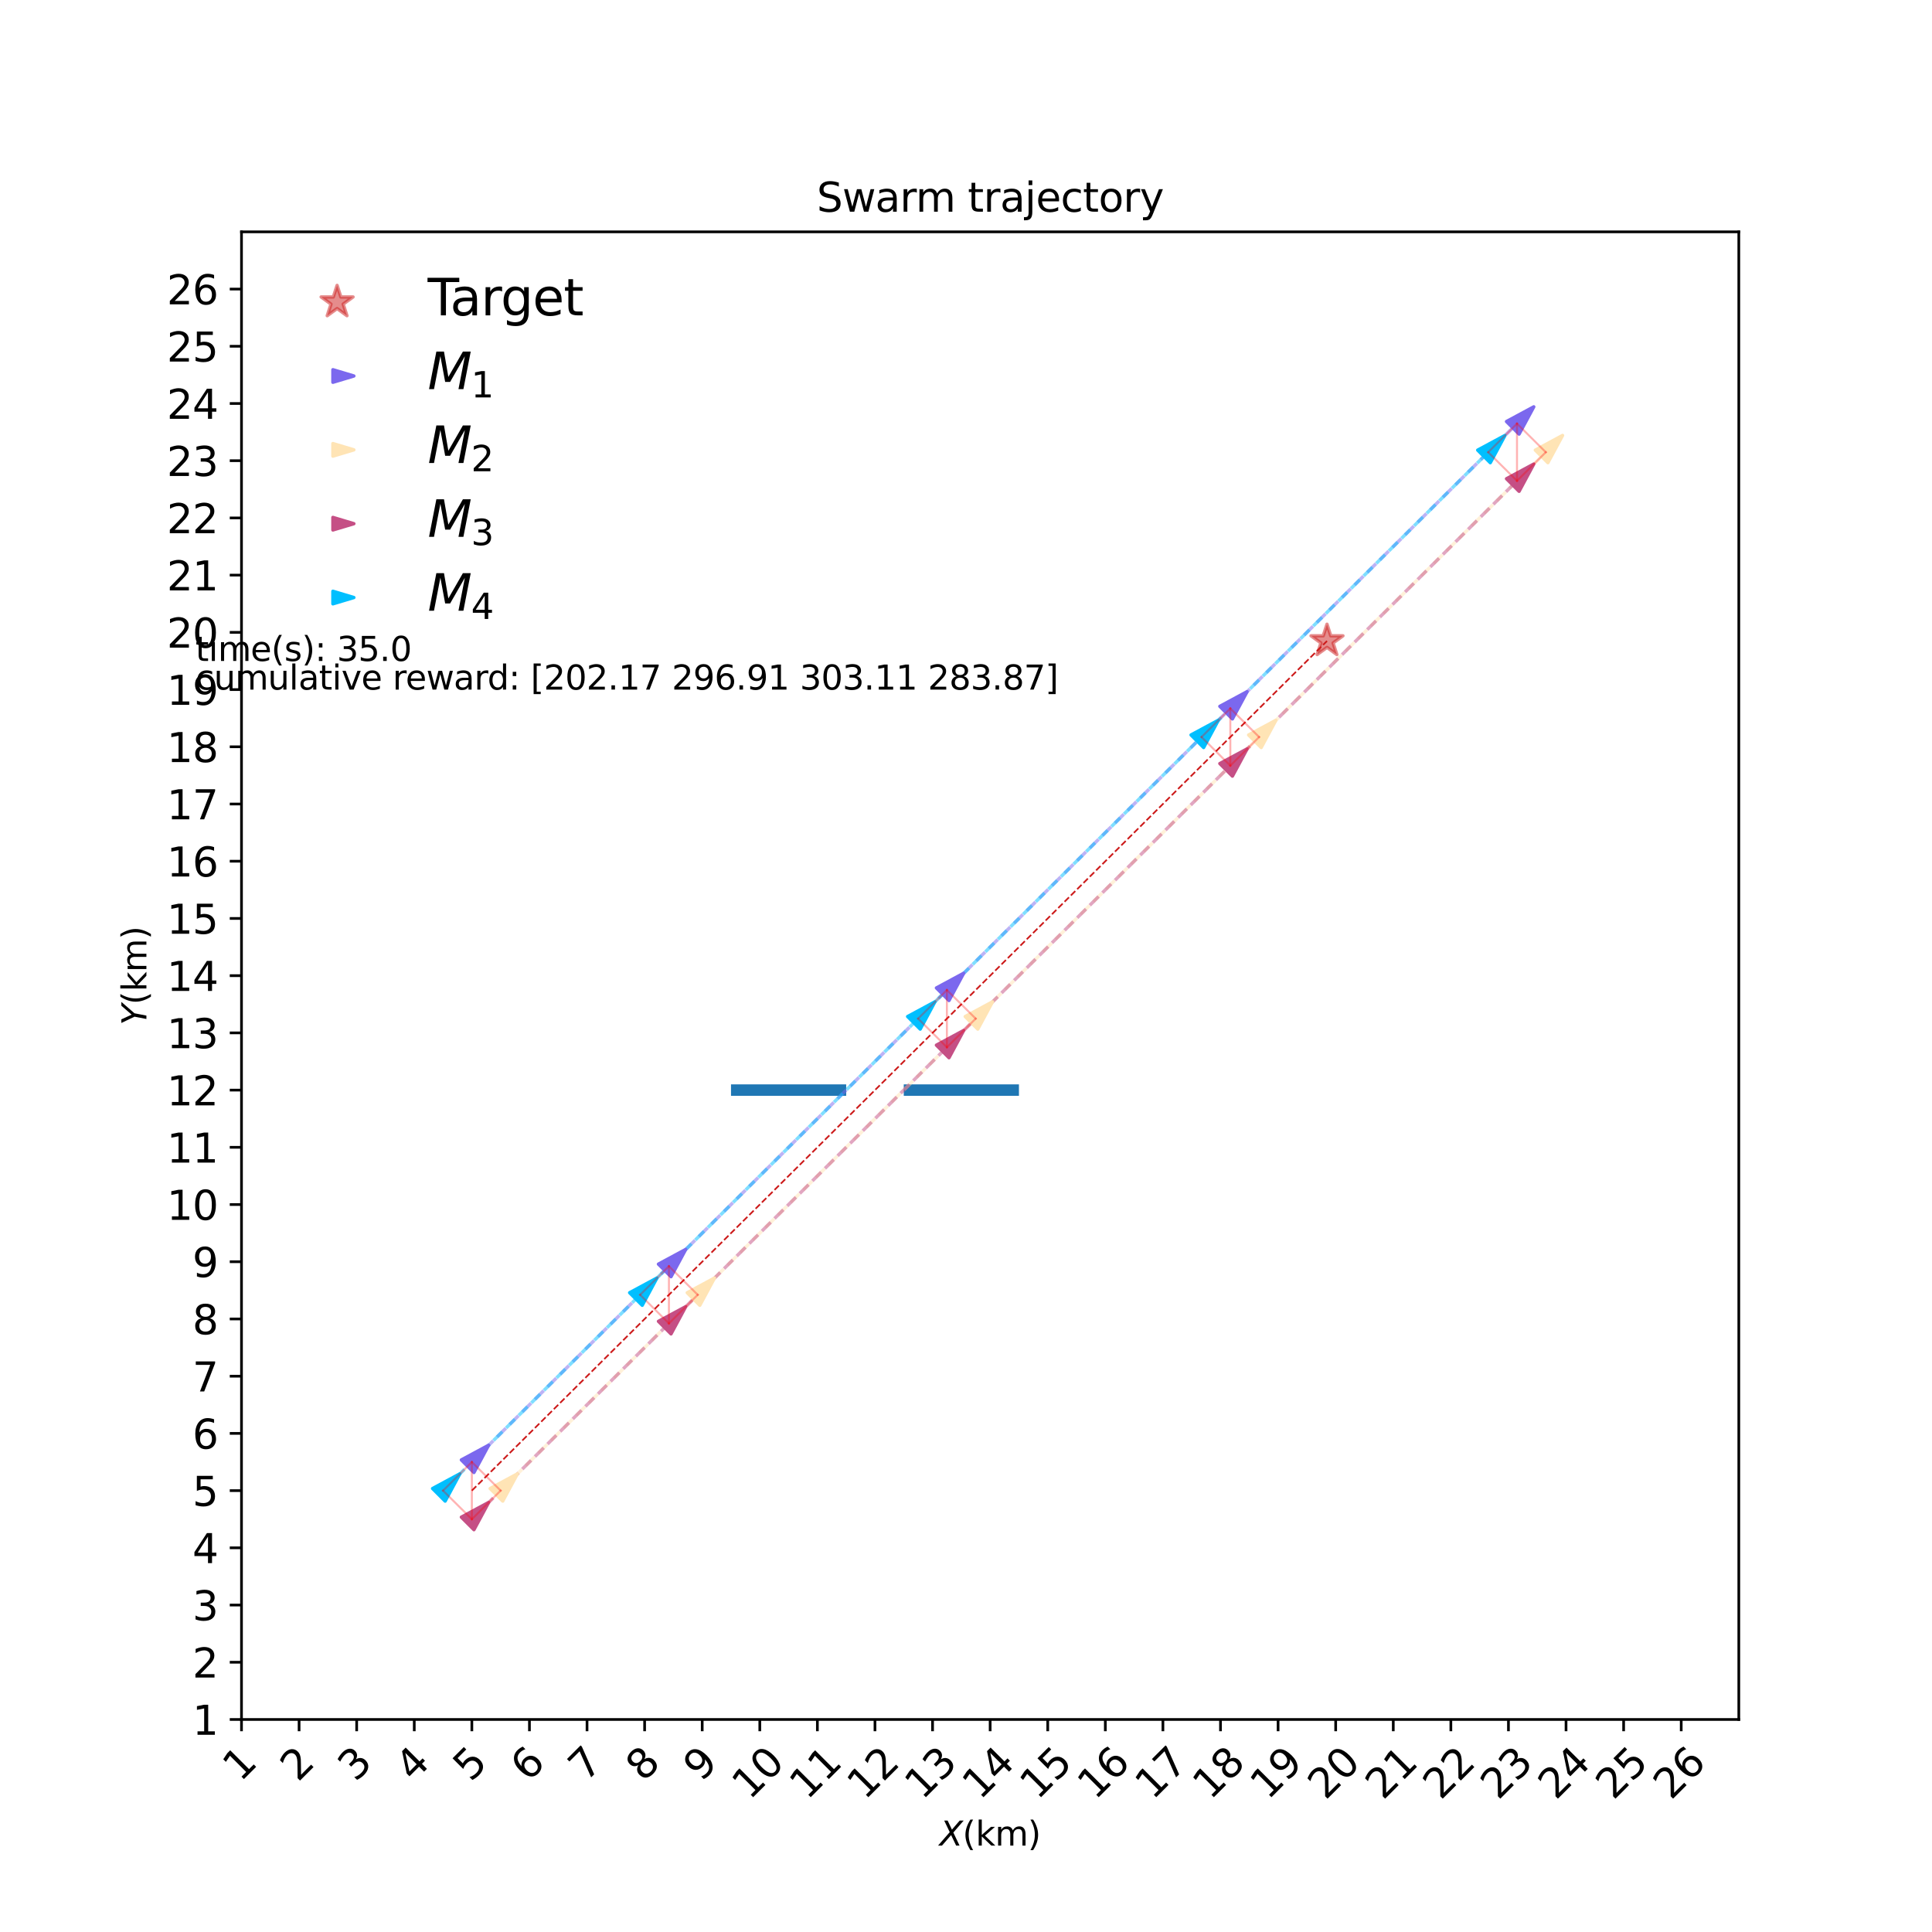 <?xml version="1.0" encoding="utf-8" standalone="no"?>
<!DOCTYPE svg PUBLIC "-//W3C//DTD SVG 1.1//EN"
  "http://www.w3.org/Graphics/SVG/1.1/DTD/svg11.dtd">
<svg xmlns:xlink="http://www.w3.org/1999/xlink" width="576pt" height="576pt" viewBox="0 0 576 576" xmlns="http://www.w3.org/2000/svg" version="1.1">
 <defs>
  <style type="text/css">*{stroke-linejoin: round; stroke-linecap: butt}</style>
 </defs>
 <g id="figure_1">
  <g id="patch_1">
   <path d="M 0 576 
L 576 576 
L 576 0 
L 0 0 
z
" style="fill: #ffffff"/>
  </g>
  <g id="axes_1">
   <g id="patch_2">
    <path d="M 72 512.64 
L 518.4 512.64 
L 518.4 69.12 
L 72 69.12 
z
" style="fill: #ffffff"/>
   </g>
   <g id="PathCollection_1">
    <defs>
     <path id="m15b39b7102" d="M 0 -5 
L -1.123 -1.545 
L -4.755 -1.545 
L -1.816 0.59 
L -2.939 4.045 
L -0 1.91 
L 2.939 4.045 
L 1.816 0.59 
L 4.755 -1.545 
L 1.123 -1.545 
z
" style="stroke: #cc1a1a; stroke-opacity: 0.5"/>
    </defs>
    <g clip-path="url(#p8fb3f02186)">
     <use xlink:href="#m15b39b7102" x="395.627" y="191.101" style="fill: #cc1a1a; fill-opacity: 0.5; stroke: #cc1a1a; stroke-opacity: 0.5"/>
    </g>
   </g>
   <g id="PathCollection_2">
    <defs>
     <path id="m4604441bf8" d="M -1.25 -1.875 
L -1.25 1.875 
L 5 0 
z
" style="stroke: #7b68ee"/>
    </defs>
    <g clip-path="url(#p8fb3f02186)"/>
   </g>
   <g id="PathCollection_3">
    <defs>
     <path id="mf52cb0abe4" d="M -1.25 -1.875 
L -1.25 1.875 
L 5 0 
z
" style="stroke: #ffe4b5"/>
    </defs>
    <g clip-path="url(#p8fb3f02186)"/>
   </g>
   <g id="PathCollection_4">
    <defs>
     <path id="m5ef33e4bf2" d="M -1.25 -1.875 
L -1.25 1.875 
L 5 0 
z
" style="stroke: #c54f85"/>
    </defs>
    <g clip-path="url(#p8fb3f02186)"/>
   </g>
   <g id="PathCollection_5">
    <defs>
     <path id="m2a8786670a" d="M -1.25 -1.875 
L -1.25 1.875 
L 5 0 
z
" style="stroke: #00bfff"/>
    </defs>
    <g clip-path="url(#p8fb3f02186)"/>
   </g>
   <g id="patch_3">
    <path d="M 217.938 326.703 
L 252.277 326.703 
L 252.277 323.291 
L 217.938 323.291 
z
" clip-path="url(#p8fb3f02186)" style="fill: #1f77b4"/>
   </g>
   <g id="patch_4">
    <path d="M 269.446 326.703 
L 303.785 326.703 
L 303.785 323.291 
L 269.446 323.291 
z
" clip-path="url(#p8fb3f02186)" style="fill: #1f77b4"/>
   </g>
   <g id="matplotlib.axis_1">
    <g id="xtick_1">
     <g id="line2d_1">
      <defs>
       <path id="m6a1a27bea8" d="M 0 0 
L 0 3.5 
" style="stroke: #000000; stroke-width: 0.8"/>
      </defs>
      <g>
       <use xlink:href="#m6a1a27bea8" x="72" y="512.64" style="stroke: #000000; stroke-width: 0.8"/>
      </g>
     </g>
     <g id="text_1">
      <!-- 1 -->
      <g transform="translate(71.642 531.486)rotate(-45)scale(0.12 -0.12)">
       <defs>
        <path id="DejaVuSans-31" d="M 794 531 
L 1825 531 
L 1825 4091 
L 703 3866 
L 703 4441 
L 1819 4666 
L 2450 4666 
L 2450 531 
L 3481 531 
L 3481 0 
L 794 0 
L 794 531 
z
" transform="scale(0.016)"/>
       </defs>
       <use xlink:href="#DejaVuSans-31"/>
      </g>
     </g>
    </g>
    <g id="xtick_2">
     <g id="line2d_2">
      <g>
       <use xlink:href="#m6a1a27bea8" x="89.169" y="512.64" style="stroke: #000000; stroke-width: 0.8"/>
      </g>
     </g>
     <g id="text_2">
      <!-- 2 -->
      <g transform="translate(88.811 531.486)rotate(-45)scale(0.12 -0.12)">
       <defs>
        <path id="DejaVuSans-32" d="M 1228 531 
L 3431 531 
L 3431 0 
L 469 0 
L 469 531 
Q 828 903 1448 1529 
Q 2069 2156 2228 2338 
Q 2531 2678 2651 2914 
Q 2772 3150 2772 3378 
Q 2772 3750 2511 3984 
Q 2250 4219 1831 4219 
Q 1534 4219 1204 4116 
Q 875 4013 500 3803 
L 500 4441 
Q 881 4594 1212 4672 
Q 1544 4750 1819 4750 
Q 2544 4750 2975 4387 
Q 3406 4025 3406 3419 
Q 3406 3131 3298 2873 
Q 3191 2616 2906 2266 
Q 2828 2175 2409 1742 
Q 1991 1309 1228 531 
z
" transform="scale(0.016)"/>
       </defs>
       <use xlink:href="#DejaVuSans-32"/>
      </g>
     </g>
    </g>
    <g id="xtick_3">
     <g id="line2d_3">
      <g>
       <use xlink:href="#m6a1a27bea8" x="106.338" y="512.64" style="stroke: #000000; stroke-width: 0.8"/>
      </g>
     </g>
     <g id="text_3">
      <!-- 3 -->
      <g transform="translate(105.98 531.486)rotate(-45)scale(0.12 -0.12)">
       <defs>
        <path id="DejaVuSans-33" d="M 2597 2516 
Q 3050 2419 3304 2112 
Q 3559 1806 3559 1356 
Q 3559 666 3084 287 
Q 2609 -91 1734 -91 
Q 1441 -91 1130 -33 
Q 819 25 488 141 
L 488 750 
Q 750 597 1062 519 
Q 1375 441 1716 441 
Q 2309 441 2620 675 
Q 2931 909 2931 1356 
Q 2931 1769 2642 2001 
Q 2353 2234 1838 2234 
L 1294 2234 
L 1294 2753 
L 1863 2753 
Q 2328 2753 2575 2939 
Q 2822 3125 2822 3475 
Q 2822 3834 2567 4026 
Q 2313 4219 1838 4219 
Q 1578 4219 1281 4162 
Q 984 4106 628 3988 
L 628 4550 
Q 988 4650 1302 4700 
Q 1616 4750 1894 4750 
Q 2613 4750 3031 4423 
Q 3450 4097 3450 3541 
Q 3450 3153 3228 2886 
Q 3006 2619 2597 2516 
z
" transform="scale(0.016)"/>
       </defs>
       <use xlink:href="#DejaVuSans-33"/>
      </g>
     </g>
    </g>
    <g id="xtick_4">
     <g id="line2d_4">
      <g>
       <use xlink:href="#m6a1a27bea8" x="123.508" y="512.64" style="stroke: #000000; stroke-width: 0.8"/>
      </g>
     </g>
     <g id="text_4">
      <!-- 4 -->
      <g transform="translate(123.15 531.486)rotate(-45)scale(0.12 -0.12)">
       <defs>
        <path id="DejaVuSans-34" d="M 2419 4116 
L 825 1625 
L 2419 1625 
L 2419 4116 
z
M 2253 4666 
L 3047 4666 
L 3047 1625 
L 3713 1625 
L 3713 1100 
L 3047 1100 
L 3047 0 
L 2419 0 
L 2419 1100 
L 313 1100 
L 313 1709 
L 2253 4666 
z
" transform="scale(0.016)"/>
       </defs>
       <use xlink:href="#DejaVuSans-34"/>
      </g>
     </g>
    </g>
    <g id="xtick_5">
     <g id="line2d_5">
      <g>
       <use xlink:href="#m6a1a27bea8" x="140.677" y="512.64" style="stroke: #000000; stroke-width: 0.8"/>
      </g>
     </g>
     <g id="text_5">
      <!-- 5 -->
      <g transform="translate(140.319 531.486)rotate(-45)scale(0.12 -0.12)">
       <defs>
        <path id="DejaVuSans-35" d="M 691 4666 
L 3169 4666 
L 3169 4134 
L 1269 4134 
L 1269 2991 
Q 1406 3038 1543 3061 
Q 1681 3084 1819 3084 
Q 2600 3084 3056 2656 
Q 3513 2228 3513 1497 
Q 3513 744 3044 326 
Q 2575 -91 1722 -91 
Q 1428 -91 1123 -41 
Q 819 9 494 109 
L 494 744 
Q 775 591 1075 516 
Q 1375 441 1709 441 
Q 2250 441 2565 725 
Q 2881 1009 2881 1497 
Q 2881 1984 2565 2268 
Q 2250 2553 1709 2553 
Q 1456 2553 1204 2497 
Q 953 2441 691 2322 
L 691 4666 
z
" transform="scale(0.016)"/>
       </defs>
       <use xlink:href="#DejaVuSans-35"/>
      </g>
     </g>
    </g>
    <g id="xtick_6">
     <g id="line2d_6">
      <g>
       <use xlink:href="#m6a1a27bea8" x="157.846" y="512.64" style="stroke: #000000; stroke-width: 0.8"/>
      </g>
     </g>
     <g id="text_6">
      <!-- 6 -->
      <g transform="translate(157.488 531.486)rotate(-45)scale(0.12 -0.12)">
       <defs>
        <path id="DejaVuSans-36" d="M 2113 2584 
Q 1688 2584 1439 2293 
Q 1191 2003 1191 1497 
Q 1191 994 1439 701 
Q 1688 409 2113 409 
Q 2538 409 2786 701 
Q 3034 994 3034 1497 
Q 3034 2003 2786 2293 
Q 2538 2584 2113 2584 
z
M 3366 4563 
L 3366 3988 
Q 3128 4100 2886 4159 
Q 2644 4219 2406 4219 
Q 1781 4219 1451 3797 
Q 1122 3375 1075 2522 
Q 1259 2794 1537 2939 
Q 1816 3084 2150 3084 
Q 2853 3084 3261 2657 
Q 3669 2231 3669 1497 
Q 3669 778 3244 343 
Q 2819 -91 2113 -91 
Q 1303 -91 875 529 
Q 447 1150 447 2328 
Q 447 3434 972 4092 
Q 1497 4750 2381 4750 
Q 2619 4750 2861 4703 
Q 3103 4656 3366 4563 
z
" transform="scale(0.016)"/>
       </defs>
       <use xlink:href="#DejaVuSans-36"/>
      </g>
     </g>
    </g>
    <g id="xtick_7">
     <g id="line2d_7">
      <g>
       <use xlink:href="#m6a1a27bea8" x="175.015" y="512.64" style="stroke: #000000; stroke-width: 0.8"/>
      </g>
     </g>
     <g id="text_7">
      <!-- 7 -->
      <g transform="translate(174.657 531.486)rotate(-45)scale(0.12 -0.12)">
       <defs>
        <path id="DejaVuSans-37" d="M 525 4666 
L 3525 4666 
L 3525 4397 
L 1831 0 
L 1172 0 
L 2766 4134 
L 525 4134 
L 525 4666 
z
" transform="scale(0.016)"/>
       </defs>
       <use xlink:href="#DejaVuSans-37"/>
      </g>
     </g>
    </g>
    <g id="xtick_8">
     <g id="line2d_8">
      <g>
       <use xlink:href="#m6a1a27bea8" x="192.185" y="512.64" style="stroke: #000000; stroke-width: 0.8"/>
      </g>
     </g>
     <g id="text_8">
      <!-- 8 -->
      <g transform="translate(191.827 531.486)rotate(-45)scale(0.12 -0.12)">
       <defs>
        <path id="DejaVuSans-38" d="M 2034 2216 
Q 1584 2216 1326 1975 
Q 1069 1734 1069 1313 
Q 1069 891 1326 650 
Q 1584 409 2034 409 
Q 2484 409 2743 651 
Q 3003 894 3003 1313 
Q 3003 1734 2745 1975 
Q 2488 2216 2034 2216 
z
M 1403 2484 
Q 997 2584 770 2862 
Q 544 3141 544 3541 
Q 544 4100 942 4425 
Q 1341 4750 2034 4750 
Q 2731 4750 3128 4425 
Q 3525 4100 3525 3541 
Q 3525 3141 3298 2862 
Q 3072 2584 2669 2484 
Q 3125 2378 3379 2068 
Q 3634 1759 3634 1313 
Q 3634 634 3220 271 
Q 2806 -91 2034 -91 
Q 1263 -91 848 271 
Q 434 634 434 1313 
Q 434 1759 690 2068 
Q 947 2378 1403 2484 
z
M 1172 3481 
Q 1172 3119 1398 2916 
Q 1625 2713 2034 2713 
Q 2441 2713 2670 2916 
Q 2900 3119 2900 3481 
Q 2900 3844 2670 4047 
Q 2441 4250 2034 4250 
Q 1625 4250 1398 4047 
Q 1172 3844 1172 3481 
z
" transform="scale(0.016)"/>
       </defs>
       <use xlink:href="#DejaVuSans-38"/>
      </g>
     </g>
    </g>
    <g id="xtick_9">
     <g id="line2d_9">
      <g>
       <use xlink:href="#m6a1a27bea8" x="209.354" y="512.64" style="stroke: #000000; stroke-width: 0.8"/>
      </g>
     </g>
     <g id="text_9">
      <!-- 9 -->
      <g transform="translate(208.996 531.486)rotate(-45)scale(0.12 -0.12)">
       <defs>
        <path id="DejaVuSans-39" d="M 703 97 
L 703 672 
Q 941 559 1184 500 
Q 1428 441 1663 441 
Q 2288 441 2617 861 
Q 2947 1281 2994 2138 
Q 2813 1869 2534 1725 
Q 2256 1581 1919 1581 
Q 1219 1581 811 2004 
Q 403 2428 403 3163 
Q 403 3881 828 4315 
Q 1253 4750 1959 4750 
Q 2769 4750 3195 4129 
Q 3622 3509 3622 2328 
Q 3622 1225 3098 567 
Q 2575 -91 1691 -91 
Q 1453 -91 1209 -44 
Q 966 3 703 97 
z
M 1959 2075 
Q 2384 2075 2632 2365 
Q 2881 2656 2881 3163 
Q 2881 3666 2632 3958 
Q 2384 4250 1959 4250 
Q 1534 4250 1286 3958 
Q 1038 3666 1038 3163 
Q 1038 2656 1286 2365 
Q 1534 2075 1959 2075 
z
" transform="scale(0.016)"/>
       </defs>
       <use xlink:href="#DejaVuSans-39"/>
      </g>
     </g>
    </g>
    <g id="xtick_10">
     <g id="line2d_10">
      <g>
       <use xlink:href="#m6a1a27bea8" x="226.523" y="512.64" style="stroke: #000000; stroke-width: 0.8"/>
      </g>
     </g>
     <g id="text_10">
      <!-- 10 -->
      <g transform="translate(223.466 536.885)rotate(-45)scale(0.12 -0.12)">
       <defs>
        <path id="DejaVuSans-30" d="M 2034 4250 
Q 1547 4250 1301 3770 
Q 1056 3291 1056 2328 
Q 1056 1369 1301 889 
Q 1547 409 2034 409 
Q 2525 409 2770 889 
Q 3016 1369 3016 2328 
Q 3016 3291 2770 3770 
Q 2525 4250 2034 4250 
z
M 2034 4750 
Q 2819 4750 3233 4129 
Q 3647 3509 3647 2328 
Q 3647 1150 3233 529 
Q 2819 -91 2034 -91 
Q 1250 -91 836 529 
Q 422 1150 422 2328 
Q 422 3509 836 4129 
Q 1250 4750 2034 4750 
z
" transform="scale(0.016)"/>
       </defs>
       <use xlink:href="#DejaVuSans-31"/>
       <use xlink:href="#DejaVuSans-30" x="63.623"/>
      </g>
     </g>
    </g>
    <g id="xtick_11">
     <g id="line2d_11">
      <g>
       <use xlink:href="#m6a1a27bea8" x="243.692" y="512.64" style="stroke: #000000; stroke-width: 0.8"/>
      </g>
     </g>
     <g id="text_11">
      <!-- 11 -->
      <g transform="translate(240.635 536.885)rotate(-45)scale(0.12 -0.12)">
       <use xlink:href="#DejaVuSans-31"/>
       <use xlink:href="#DejaVuSans-31" x="63.623"/>
      </g>
     </g>
    </g>
    <g id="xtick_12">
     <g id="line2d_12">
      <g>
       <use xlink:href="#m6a1a27bea8" x="260.862" y="512.64" style="stroke: #000000; stroke-width: 0.8"/>
      </g>
     </g>
     <g id="text_12">
      <!-- 12 -->
      <g transform="translate(257.804 536.885)rotate(-45)scale(0.12 -0.12)">
       <use xlink:href="#DejaVuSans-31"/>
       <use xlink:href="#DejaVuSans-32" x="63.623"/>
      </g>
     </g>
    </g>
    <g id="xtick_13">
     <g id="line2d_13">
      <g>
       <use xlink:href="#m6a1a27bea8" x="278.031" y="512.64" style="stroke: #000000; stroke-width: 0.8"/>
      </g>
     </g>
     <g id="text_13">
      <!-- 13 -->
      <g transform="translate(274.973 536.885)rotate(-45)scale(0.12 -0.12)">
       <use xlink:href="#DejaVuSans-31"/>
       <use xlink:href="#DejaVuSans-33" x="63.623"/>
      </g>
     </g>
    </g>
    <g id="xtick_14">
     <g id="line2d_14">
      <g>
       <use xlink:href="#m6a1a27bea8" x="295.2" y="512.64" style="stroke: #000000; stroke-width: 0.8"/>
      </g>
     </g>
     <g id="text_14">
      <!-- 14 -->
      <g transform="translate(292.143 536.885)rotate(-45)scale(0.12 -0.12)">
       <use xlink:href="#DejaVuSans-31"/>
       <use xlink:href="#DejaVuSans-34" x="63.623"/>
      </g>
     </g>
    </g>
    <g id="xtick_15">
     <g id="line2d_15">
      <g>
       <use xlink:href="#m6a1a27bea8" x="312.369" y="512.64" style="stroke: #000000; stroke-width: 0.8"/>
      </g>
     </g>
     <g id="text_15">
      <!-- 15 -->
      <g transform="translate(309.312 536.885)rotate(-45)scale(0.12 -0.12)">
       <use xlink:href="#DejaVuSans-31"/>
       <use xlink:href="#DejaVuSans-35" x="63.623"/>
      </g>
     </g>
    </g>
    <g id="xtick_16">
     <g id="line2d_16">
      <g>
       <use xlink:href="#m6a1a27bea8" x="329.538" y="512.64" style="stroke: #000000; stroke-width: 0.8"/>
      </g>
     </g>
     <g id="text_16">
      <!-- 16 -->
      <g transform="translate(326.481 536.885)rotate(-45)scale(0.12 -0.12)">
       <use xlink:href="#DejaVuSans-31"/>
       <use xlink:href="#DejaVuSans-36" x="63.623"/>
      </g>
     </g>
    </g>
    <g id="xtick_17">
     <g id="line2d_17">
      <g>
       <use xlink:href="#m6a1a27bea8" x="346.708" y="512.64" style="stroke: #000000; stroke-width: 0.8"/>
      </g>
     </g>
     <g id="text_17">
      <!-- 17 -->
      <g transform="translate(343.65 536.885)rotate(-45)scale(0.12 -0.12)">
       <use xlink:href="#DejaVuSans-31"/>
       <use xlink:href="#DejaVuSans-37" x="63.623"/>
      </g>
     </g>
    </g>
    <g id="xtick_18">
     <g id="line2d_18">
      <g>
       <use xlink:href="#m6a1a27bea8" x="363.877" y="512.64" style="stroke: #000000; stroke-width: 0.8"/>
      </g>
     </g>
     <g id="text_18">
      <!-- 18 -->
      <g transform="translate(360.82 536.885)rotate(-45)scale(0.12 -0.12)">
       <use xlink:href="#DejaVuSans-31"/>
       <use xlink:href="#DejaVuSans-38" x="63.623"/>
      </g>
     </g>
    </g>
    <g id="xtick_19">
     <g id="line2d_19">
      <g>
       <use xlink:href="#m6a1a27bea8" x="381.046" y="512.64" style="stroke: #000000; stroke-width: 0.8"/>
      </g>
     </g>
     <g id="text_19">
      <!-- 19 -->
      <g transform="translate(377.989 536.885)rotate(-45)scale(0.12 -0.12)">
       <use xlink:href="#DejaVuSans-31"/>
       <use xlink:href="#DejaVuSans-39" x="63.623"/>
      </g>
     </g>
    </g>
    <g id="xtick_20">
     <g id="line2d_20">
      <g>
       <use xlink:href="#m6a1a27bea8" x="398.215" y="512.64" style="stroke: #000000; stroke-width: 0.8"/>
      </g>
     </g>
     <g id="text_20">
      <!-- 20 -->
      <g transform="translate(395.158 536.885)rotate(-45)scale(0.12 -0.12)">
       <use xlink:href="#DejaVuSans-32"/>
       <use xlink:href="#DejaVuSans-30" x="63.623"/>
      </g>
     </g>
    </g>
    <g id="xtick_21">
     <g id="line2d_21">
      <g>
       <use xlink:href="#m6a1a27bea8" x="415.385" y="512.64" style="stroke: #000000; stroke-width: 0.8"/>
      </g>
     </g>
     <g id="text_21">
      <!-- 21 -->
      <g transform="translate(412.327 536.885)rotate(-45)scale(0.12 -0.12)">
       <use xlink:href="#DejaVuSans-32"/>
       <use xlink:href="#DejaVuSans-31" x="63.623"/>
      </g>
     </g>
    </g>
    <g id="xtick_22">
     <g id="line2d_22">
      <g>
       <use xlink:href="#m6a1a27bea8" x="432.554" y="512.64" style="stroke: #000000; stroke-width: 0.8"/>
      </g>
     </g>
     <g id="text_22">
      <!-- 22 -->
      <g transform="translate(429.496 536.885)rotate(-45)scale(0.12 -0.12)">
       <use xlink:href="#DejaVuSans-32"/>
       <use xlink:href="#DejaVuSans-32" x="63.623"/>
      </g>
     </g>
    </g>
    <g id="xtick_23">
     <g id="line2d_23">
      <g>
       <use xlink:href="#m6a1a27bea8" x="449.723" y="512.64" style="stroke: #000000; stroke-width: 0.8"/>
      </g>
     </g>
     <g id="text_23">
      <!-- 23 -->
      <g transform="translate(446.666 536.885)rotate(-45)scale(0.12 -0.12)">
       <use xlink:href="#DejaVuSans-32"/>
       <use xlink:href="#DejaVuSans-33" x="63.623"/>
      </g>
     </g>
    </g>
    <g id="xtick_24">
     <g id="line2d_24">
      <g>
       <use xlink:href="#m6a1a27bea8" x="466.892" y="512.64" style="stroke: #000000; stroke-width: 0.8"/>
      </g>
     </g>
     <g id="text_24">
      <!-- 24 -->
      <g transform="translate(463.835 536.885)rotate(-45)scale(0.12 -0.12)">
       <use xlink:href="#DejaVuSans-32"/>
       <use xlink:href="#DejaVuSans-34" x="63.623"/>
      </g>
     </g>
    </g>
    <g id="xtick_25">
     <g id="line2d_25">
      <g>
       <use xlink:href="#m6a1a27bea8" x="484.062" y="512.64" style="stroke: #000000; stroke-width: 0.8"/>
      </g>
     </g>
     <g id="text_25">
      <!-- 25 -->
      <g transform="translate(481.004 536.885)rotate(-45)scale(0.12 -0.12)">
       <use xlink:href="#DejaVuSans-32"/>
       <use xlink:href="#DejaVuSans-35" x="63.623"/>
      </g>
     </g>
    </g>
    <g id="xtick_26">
     <g id="line2d_26">
      <g>
       <use xlink:href="#m6a1a27bea8" x="501.231" y="512.64" style="stroke: #000000; stroke-width: 0.8"/>
      </g>
     </g>
     <g id="text_26">
      <!-- 26 -->
      <g transform="translate(498.173 536.885)rotate(-45)scale(0.12 -0.12)">
       <use xlink:href="#DejaVuSans-32"/>
       <use xlink:href="#DejaVuSans-36" x="63.623"/>
      </g>
     </g>
    </g>
    <g id="text_27">
     <!-- $X$(km) -->
     <g transform="translate(280.1 550.248)scale(0.1 -0.1)">
      <defs>
       <path id="DejaVuSans-Oblique-58" d="M 878 4666 
L 1516 4666 
L 2316 2981 
L 3763 4666 
L 4500 4666 
L 2578 2438 
L 3738 0 
L 3103 0 
L 2163 1966 
L 459 0 
L -275 0 
L 1906 2509 
L 878 4666 
z
" transform="scale(0.016)"/>
       <path id="DejaVuSans-28" d="M 1984 4856 
Q 1566 4138 1362 3434 
Q 1159 2731 1159 2009 
Q 1159 1288 1364 580 
Q 1569 -128 1984 -844 
L 1484 -844 
Q 1016 -109 783 600 
Q 550 1309 550 2009 
Q 550 2706 781 3412 
Q 1013 4119 1484 4856 
L 1984 4856 
z
" transform="scale(0.016)"/>
       <path id="DejaVuSans-6b" d="M 581 4863 
L 1159 4863 
L 1159 1991 
L 2875 3500 
L 3609 3500 
L 1753 1863 
L 3688 0 
L 2938 0 
L 1159 1709 
L 1159 0 
L 581 0 
L 581 4863 
z
" transform="scale(0.016)"/>
       <path id="DejaVuSans-6d" d="M 3328 2828 
Q 3544 3216 3844 3400 
Q 4144 3584 4550 3584 
Q 5097 3584 5394 3201 
Q 5691 2819 5691 2113 
L 5691 0 
L 5113 0 
L 5113 2094 
Q 5113 2597 4934 2840 
Q 4756 3084 4391 3084 
Q 3944 3084 3684 2787 
Q 3425 2491 3425 1978 
L 3425 0 
L 2847 0 
L 2847 2094 
Q 2847 2600 2669 2842 
Q 2491 3084 2119 3084 
Q 1678 3084 1418 2786 
Q 1159 2488 1159 1978 
L 1159 0 
L 581 0 
L 581 3500 
L 1159 3500 
L 1159 2956 
Q 1356 3278 1631 3431 
Q 1906 3584 2284 3584 
Q 2666 3584 2933 3390 
Q 3200 3197 3328 2828 
z
" transform="scale(0.016)"/>
       <path id="DejaVuSans-29" d="M 513 4856 
L 1013 4856 
Q 1481 4119 1714 3412 
Q 1947 2706 1947 2009 
Q 1947 1309 1714 600 
Q 1481 -109 1013 -844 
L 513 -844 
Q 928 -128 1133 580 
Q 1338 1288 1338 2009 
Q 1338 2731 1133 3434 
Q 928 4138 513 4856 
z
" transform="scale(0.016)"/>
      </defs>
      <use xlink:href="#DejaVuSans-Oblique-58" transform="translate(0 0.016)"/>
      <use xlink:href="#DejaVuSans-28" transform="translate(68.506 0.016)"/>
      <use xlink:href="#DejaVuSans-6b" transform="translate(107.52 0.016)"/>
      <use xlink:href="#DejaVuSans-6d" transform="translate(165.43 0.016)"/>
      <use xlink:href="#DejaVuSans-29" transform="translate(262.842 0.016)"/>
     </g>
    </g>
   </g>
   <g id="matplotlib.axis_2">
    <g id="ytick_1">
     <g id="line2d_27">
      <defs>
       <path id="mcd91cff3b2" d="M 0 0 
L -3.5 0 
" style="stroke: #000000; stroke-width: 0.8"/>
      </defs>
      <g>
       <use xlink:href="#mcd91cff3b2" x="72" y="512.64" style="stroke: #000000; stroke-width: 0.8"/>
      </g>
     </g>
     <g id="text_28">
      <!-- 1 -->
      <g transform="translate(57.365 517.199)scale(0.12 -0.12)">
       <use xlink:href="#DejaVuSans-31"/>
      </g>
     </g>
    </g>
    <g id="ytick_2">
     <g id="line2d_28">
      <g>
       <use xlink:href="#mcd91cff3b2" x="72" y="495.582" style="stroke: #000000; stroke-width: 0.8"/>
      </g>
     </g>
     <g id="text_29">
      <!-- 2 -->
      <g transform="translate(57.365 500.141)scale(0.12 -0.12)">
       <use xlink:href="#DejaVuSans-32"/>
      </g>
     </g>
    </g>
    <g id="ytick_3">
     <g id="line2d_29">
      <g>
       <use xlink:href="#mcd91cff3b2" x="72" y="478.523" style="stroke: #000000; stroke-width: 0.8"/>
      </g>
     </g>
     <g id="text_30">
      <!-- 3 -->
      <g transform="translate(57.365 483.082)scale(0.12 -0.12)">
       <use xlink:href="#DejaVuSans-33"/>
      </g>
     </g>
    </g>
    <g id="ytick_4">
     <g id="line2d_30">
      <g>
       <use xlink:href="#mcd91cff3b2" x="72" y="461.465" style="stroke: #000000; stroke-width: 0.8"/>
      </g>
     </g>
     <g id="text_31">
      <!-- 4 -->
      <g transform="translate(57.365 466.024)scale(0.12 -0.12)">
       <use xlink:href="#DejaVuSans-34"/>
      </g>
     </g>
    </g>
    <g id="ytick_5">
     <g id="line2d_31">
      <g>
       <use xlink:href="#mcd91cff3b2" x="72" y="444.406" style="stroke: #000000; stroke-width: 0.8"/>
      </g>
     </g>
     <g id="text_32">
      <!-- 5 -->
      <g transform="translate(57.365 448.965)scale(0.12 -0.12)">
       <use xlink:href="#DejaVuSans-35"/>
      </g>
     </g>
    </g>
    <g id="ytick_6">
     <g id="line2d_32">
      <g>
       <use xlink:href="#mcd91cff3b2" x="72" y="427.348" style="stroke: #000000; stroke-width: 0.8"/>
      </g>
     </g>
     <g id="text_33">
      <!-- 6 -->
      <g transform="translate(57.365 431.907)scale(0.12 -0.12)">
       <use xlink:href="#DejaVuSans-36"/>
      </g>
     </g>
    </g>
    <g id="ytick_7">
     <g id="line2d_33">
      <g>
       <use xlink:href="#mcd91cff3b2" x="72" y="410.289" style="stroke: #000000; stroke-width: 0.8"/>
      </g>
     </g>
     <g id="text_34">
      <!-- 7 -->
      <g transform="translate(57.365 414.848)scale(0.12 -0.12)">
       <use xlink:href="#DejaVuSans-37"/>
      </g>
     </g>
    </g>
    <g id="ytick_8">
     <g id="line2d_34">
      <g>
       <use xlink:href="#mcd91cff3b2" x="72" y="393.231" style="stroke: #000000; stroke-width: 0.8"/>
      </g>
     </g>
     <g id="text_35">
      <!-- 8 -->
      <g transform="translate(57.365 397.79)scale(0.12 -0.12)">
       <use xlink:href="#DejaVuSans-38"/>
      </g>
     </g>
    </g>
    <g id="ytick_9">
     <g id="line2d_35">
      <g>
       <use xlink:href="#mcd91cff3b2" x="72" y="376.172" style="stroke: #000000; stroke-width: 0.8"/>
      </g>
     </g>
     <g id="text_36">
      <!-- 9 -->
      <g transform="translate(57.365 380.731)scale(0.12 -0.12)">
       <use xlink:href="#DejaVuSans-39"/>
      </g>
     </g>
    </g>
    <g id="ytick_10">
     <g id="line2d_36">
      <g>
       <use xlink:href="#mcd91cff3b2" x="72" y="359.114" style="stroke: #000000; stroke-width: 0.8"/>
      </g>
     </g>
     <g id="text_37">
      <!-- 10 -->
      <g transform="translate(49.73 363.673)scale(0.12 -0.12)">
       <use xlink:href="#DejaVuSans-31"/>
       <use xlink:href="#DejaVuSans-30" x="63.623"/>
      </g>
     </g>
    </g>
    <g id="ytick_11">
     <g id="line2d_37">
      <g>
       <use xlink:href="#mcd91cff3b2" x="72" y="342.055" style="stroke: #000000; stroke-width: 0.8"/>
      </g>
     </g>
     <g id="text_38">
      <!-- 11 -->
      <g transform="translate(49.73 346.614)scale(0.12 -0.12)">
       <use xlink:href="#DejaVuSans-31"/>
       <use xlink:href="#DejaVuSans-31" x="63.623"/>
      </g>
     </g>
    </g>
    <g id="ytick_12">
     <g id="line2d_38">
      <g>
       <use xlink:href="#mcd91cff3b2" x="72" y="324.997" style="stroke: #000000; stroke-width: 0.8"/>
      </g>
     </g>
     <g id="text_39">
      <!-- 12 -->
      <g transform="translate(49.73 329.556)scale(0.12 -0.12)">
       <use xlink:href="#DejaVuSans-31"/>
       <use xlink:href="#DejaVuSans-32" x="63.623"/>
      </g>
     </g>
    </g>
    <g id="ytick_13">
     <g id="line2d_39">
      <g>
       <use xlink:href="#mcd91cff3b2" x="72" y="307.938" style="stroke: #000000; stroke-width: 0.8"/>
      </g>
     </g>
     <g id="text_40">
      <!-- 13 -->
      <g transform="translate(49.73 312.498)scale(0.12 -0.12)">
       <use xlink:href="#DejaVuSans-31"/>
       <use xlink:href="#DejaVuSans-33" x="63.623"/>
      </g>
     </g>
    </g>
    <g id="ytick_14">
     <g id="line2d_40">
      <g>
       <use xlink:href="#mcd91cff3b2" x="72" y="290.88" style="stroke: #000000; stroke-width: 0.8"/>
      </g>
     </g>
     <g id="text_41">
      <!-- 14 -->
      <g transform="translate(49.73 295.439)scale(0.12 -0.12)">
       <use xlink:href="#DejaVuSans-31"/>
       <use xlink:href="#DejaVuSans-34" x="63.623"/>
      </g>
     </g>
    </g>
    <g id="ytick_15">
     <g id="line2d_41">
      <g>
       <use xlink:href="#mcd91cff3b2" x="72" y="273.822" style="stroke: #000000; stroke-width: 0.8"/>
      </g>
     </g>
     <g id="text_42">
      <!-- 15 -->
      <g transform="translate(49.73 278.381)scale(0.12 -0.12)">
       <use xlink:href="#DejaVuSans-31"/>
       <use xlink:href="#DejaVuSans-35" x="63.623"/>
      </g>
     </g>
    </g>
    <g id="ytick_16">
     <g id="line2d_42">
      <g>
       <use xlink:href="#mcd91cff3b2" x="72" y="256.763" style="stroke: #000000; stroke-width: 0.8"/>
      </g>
     </g>
     <g id="text_43">
      <!-- 16 -->
      <g transform="translate(49.73 261.322)scale(0.12 -0.12)">
       <use xlink:href="#DejaVuSans-31"/>
       <use xlink:href="#DejaVuSans-36" x="63.623"/>
      </g>
     </g>
    </g>
    <g id="ytick_17">
     <g id="line2d_43">
      <g>
       <use xlink:href="#mcd91cff3b2" x="72" y="239.705" style="stroke: #000000; stroke-width: 0.8"/>
      </g>
     </g>
     <g id="text_44">
      <!-- 17 -->
      <g transform="translate(49.73 244.264)scale(0.12 -0.12)">
       <use xlink:href="#DejaVuSans-31"/>
       <use xlink:href="#DejaVuSans-37" x="63.623"/>
      </g>
     </g>
    </g>
    <g id="ytick_18">
     <g id="line2d_44">
      <g>
       <use xlink:href="#mcd91cff3b2" x="72" y="222.646" style="stroke: #000000; stroke-width: 0.8"/>
      </g>
     </g>
     <g id="text_45">
      <!-- 18 -->
      <g transform="translate(49.73 227.205)scale(0.12 -0.12)">
       <use xlink:href="#DejaVuSans-31"/>
       <use xlink:href="#DejaVuSans-38" x="63.623"/>
      </g>
     </g>
    </g>
    <g id="ytick_19">
     <g id="line2d_45">
      <g>
       <use xlink:href="#mcd91cff3b2" x="72" y="205.588" style="stroke: #000000; stroke-width: 0.8"/>
      </g>
     </g>
     <g id="text_46">
      <!-- 19 -->
      <g transform="translate(49.73 210.147)scale(0.12 -0.12)">
       <use xlink:href="#DejaVuSans-31"/>
       <use xlink:href="#DejaVuSans-39" x="63.623"/>
      </g>
     </g>
    </g>
    <g id="ytick_20">
     <g id="line2d_46">
      <g>
       <use xlink:href="#mcd91cff3b2" x="72" y="188.529" style="stroke: #000000; stroke-width: 0.8"/>
      </g>
     </g>
     <g id="text_47">
      <!-- 20 -->
      <g transform="translate(49.73 193.088)scale(0.12 -0.12)">
       <use xlink:href="#DejaVuSans-32"/>
       <use xlink:href="#DejaVuSans-30" x="63.623"/>
      </g>
     </g>
    </g>
    <g id="ytick_21">
     <g id="line2d_47">
      <g>
       <use xlink:href="#mcd91cff3b2" x="72" y="171.471" style="stroke: #000000; stroke-width: 0.8"/>
      </g>
     </g>
     <g id="text_48">
      <!-- 21 -->
      <g transform="translate(49.73 176.03)scale(0.12 -0.12)">
       <use xlink:href="#DejaVuSans-32"/>
       <use xlink:href="#DejaVuSans-31" x="63.623"/>
      </g>
     </g>
    </g>
    <g id="ytick_22">
     <g id="line2d_48">
      <g>
       <use xlink:href="#mcd91cff3b2" x="72" y="154.412" style="stroke: #000000; stroke-width: 0.8"/>
      </g>
     </g>
     <g id="text_49">
      <!-- 22 -->
      <g transform="translate(49.73 158.971)scale(0.12 -0.12)">
       <use xlink:href="#DejaVuSans-32"/>
       <use xlink:href="#DejaVuSans-32" x="63.623"/>
      </g>
     </g>
    </g>
    <g id="ytick_23">
     <g id="line2d_49">
      <g>
       <use xlink:href="#mcd91cff3b2" x="72" y="137.354" style="stroke: #000000; stroke-width: 0.8"/>
      </g>
     </g>
     <g id="text_50">
      <!-- 23 -->
      <g transform="translate(49.73 141.913)scale(0.12 -0.12)">
       <use xlink:href="#DejaVuSans-32"/>
       <use xlink:href="#DejaVuSans-33" x="63.623"/>
      </g>
     </g>
    </g>
    <g id="ytick_24">
     <g id="line2d_50">
      <g>
       <use xlink:href="#mcd91cff3b2" x="72" y="120.295" style="stroke: #000000; stroke-width: 0.8"/>
      </g>
     </g>
     <g id="text_51">
      <!-- 24 -->
      <g transform="translate(49.73 124.854)scale(0.12 -0.12)">
       <use xlink:href="#DejaVuSans-32"/>
       <use xlink:href="#DejaVuSans-34" x="63.623"/>
      </g>
     </g>
    </g>
    <g id="ytick_25">
     <g id="line2d_51">
      <g>
       <use xlink:href="#mcd91cff3b2" x="72" y="103.237" style="stroke: #000000; stroke-width: 0.8"/>
      </g>
     </g>
     <g id="text_52">
      <!-- 25 -->
      <g transform="translate(49.73 107.796)scale(0.12 -0.12)">
       <use xlink:href="#DejaVuSans-32"/>
       <use xlink:href="#DejaVuSans-35" x="63.623"/>
      </g>
     </g>
    </g>
    <g id="ytick_26">
     <g id="line2d_52">
      <g>
       <use xlink:href="#mcd91cff3b2" x="72" y="86.178" style="stroke: #000000; stroke-width: 0.8"/>
      </g>
     </g>
     <g id="text_53">
      <!-- 26 -->
      <g transform="translate(49.73 90.738)scale(0.12 -0.12)">
       <use xlink:href="#DejaVuSans-32"/>
       <use xlink:href="#DejaVuSans-36" x="63.623"/>
      </g>
     </g>
    </g>
    <g id="text_54">
     <!-- $Y$(km) -->
     <g transform="translate(43.65 305.63)rotate(-90)scale(0.1 -0.1)">
      <defs>
       <path id="DejaVuSans-Oblique-59" d="M 403 4666 
L 1081 4666 
L 1953 2747 
L 3616 4666 
L 4325 4666 
L 2209 2222 
L 1778 0 
L 1147 0 
L 1575 2222 
L 403 4666 
z
" transform="scale(0.016)"/>
      </defs>
      <use xlink:href="#DejaVuSans-Oblique-59" transform="translate(0 0.016)"/>
      <use xlink:href="#DejaVuSans-28" transform="translate(61.084 0.016)"/>
      <use xlink:href="#DejaVuSans-6b" transform="translate(100.098 0.016)"/>
      <use xlink:href="#DejaVuSans-6d" transform="translate(158.008 0.016)"/>
      <use xlink:href="#DejaVuSans-29" transform="translate(255.42 0.016)"/>
     </g>
    </g>
   </g>
   <g id="line2d_53">
    <path d="M 140.677 435.877 
L 452.272 126.292 
L 452.272 126.292 
" clip-path="url(#p8fb3f02186)" style="fill: none; stroke-dasharray: 3.7,1.6; stroke-dashoffset: 0; stroke: #7b68ee; stroke-opacity: 0.5"/>
   </g>
   <g id="line2d_54">
    <path d="M 149.262 444.406 
L 460.857 134.821 
L 460.857 134.821 
" clip-path="url(#p8fb3f02186)" style="fill: none; stroke-dasharray: 3.7,1.6; stroke-dashoffset: 0; stroke: #ffe4b5; stroke-opacity: 0.5"/>
   </g>
   <g id="line2d_55">
    <path d="M 140.677 452.935 
L 452.272 143.351 
L 452.272 143.351 
" clip-path="url(#p8fb3f02186)" style="fill: none; stroke-dasharray: 3.7,1.6; stroke-dashoffset: 0; stroke: #c54f85; stroke-opacity: 0.5"/>
   </g>
   <g id="line2d_56">
    <path d="M 132.092 444.406 
L 443.687 134.821 
L 443.687 134.821 
" clip-path="url(#p8fb3f02186)" style="fill: none; stroke-dasharray: 3.7,1.6; stroke-dashoffset: 0; stroke: #00bfff; stroke-opacity: 0.5"/>
   </g>
   <g id="line2d_57">
    <path d="M 140.677 444.406 
L 395.627 191.101 
L 395.627 191.101 
" clip-path="url(#p8fb3f02186)" style="fill: none; stroke-dasharray: 1.85,0.8; stroke-dashoffset: 0; stroke: #cc1a1a; stroke-width: 0.5"/>
   </g>
   <g id="patch_5">
    <path d="M 72 512.64 
L 72 69.12 
" style="fill: none; stroke: #000000; stroke-width: 0.8; stroke-linejoin: miter; stroke-linecap: square"/>
   </g>
   <g id="patch_6">
    <path d="M 518.4 512.64 
L 518.4 69.12 
" style="fill: none; stroke: #000000; stroke-width: 0.8; stroke-linejoin: miter; stroke-linecap: square"/>
   </g>
   <g id="patch_7">
    <path d="M 72 512.64 
L 518.4 512.64 
" style="fill: none; stroke: #000000; stroke-width: 0.8; stroke-linejoin: miter; stroke-linecap: square"/>
   </g>
   <g id="patch_8">
    <path d="M 72 69.12 
L 518.4 69.12 
" style="fill: none; stroke: #000000; stroke-width: 0.8; stroke-linejoin: miter; stroke-linecap: square"/>
   </g>
   <g id="text_55">
    <!-- time(s): 35.0 -->
    <g transform="translate(58.265 197.058)scale(0.1 -0.1)">
     <defs>
      <path id="DejaVuSans-74" d="M 1172 4494 
L 1172 3500 
L 2356 3500 
L 2356 3053 
L 1172 3053 
L 1172 1153 
Q 1172 725 1289 603 
Q 1406 481 1766 481 
L 2356 481 
L 2356 0 
L 1766 0 
Q 1100 0 847 248 
Q 594 497 594 1153 
L 594 3053 
L 172 3053 
L 172 3500 
L 594 3500 
L 594 4494 
L 1172 4494 
z
" transform="scale(0.016)"/>
      <path id="DejaVuSans-69" d="M 603 3500 
L 1178 3500 
L 1178 0 
L 603 0 
L 603 3500 
z
M 603 4863 
L 1178 4863 
L 1178 4134 
L 603 4134 
L 603 4863 
z
" transform="scale(0.016)"/>
      <path id="DejaVuSans-65" d="M 3597 1894 
L 3597 1613 
L 953 1613 
Q 991 1019 1311 708 
Q 1631 397 2203 397 
Q 2534 397 2845 478 
Q 3156 559 3463 722 
L 3463 178 
Q 3153 47 2828 -22 
Q 2503 -91 2169 -91 
Q 1331 -91 842 396 
Q 353 884 353 1716 
Q 353 2575 817 3079 
Q 1281 3584 2069 3584 
Q 2775 3584 3186 3129 
Q 3597 2675 3597 1894 
z
M 3022 2063 
Q 3016 2534 2758 2815 
Q 2500 3097 2075 3097 
Q 1594 3097 1305 2825 
Q 1016 2553 972 2059 
L 3022 2063 
z
" transform="scale(0.016)"/>
      <path id="DejaVuSans-73" d="M 2834 3397 
L 2834 2853 
Q 2591 2978 2328 3040 
Q 2066 3103 1784 3103 
Q 1356 3103 1142 2972 
Q 928 2841 928 2578 
Q 928 2378 1081 2264 
Q 1234 2150 1697 2047 
L 1894 2003 
Q 2506 1872 2764 1633 
Q 3022 1394 3022 966 
Q 3022 478 2636 193 
Q 2250 -91 1575 -91 
Q 1294 -91 989 -36 
Q 684 19 347 128 
L 347 722 
Q 666 556 975 473 
Q 1284 391 1588 391 
Q 1994 391 2212 530 
Q 2431 669 2431 922 
Q 2431 1156 2273 1281 
Q 2116 1406 1581 1522 
L 1381 1569 
Q 847 1681 609 1914 
Q 372 2147 372 2553 
Q 372 3047 722 3315 
Q 1072 3584 1716 3584 
Q 2034 3584 2315 3537 
Q 2597 3491 2834 3397 
z
" transform="scale(0.016)"/>
      <path id="DejaVuSans-3a" d="M 750 794 
L 1409 794 
L 1409 0 
L 750 0 
L 750 794 
z
M 750 3309 
L 1409 3309 
L 1409 2516 
L 750 2516 
L 750 3309 
z
" transform="scale(0.016)"/>
      <path id="DejaVuSans-20" transform="scale(0.016)"/>
      <path id="DejaVuSans-2e" d="M 684 794 
L 1344 794 
L 1344 0 
L 684 0 
L 684 794 
z
" transform="scale(0.016)"/>
     </defs>
     <use xlink:href="#DejaVuSans-74"/>
     <use xlink:href="#DejaVuSans-69" x="39.209"/>
     <use xlink:href="#DejaVuSans-6d" x="66.992"/>
     <use xlink:href="#DejaVuSans-65" x="164.404"/>
     <use xlink:href="#DejaVuSans-28" x="225.928"/>
     <use xlink:href="#DejaVuSans-73" x="264.941"/>
     <use xlink:href="#DejaVuSans-29" x="317.041"/>
     <use xlink:href="#DejaVuSans-3a" x="356.055"/>
     <use xlink:href="#DejaVuSans-20" x="389.746"/>
     <use xlink:href="#DejaVuSans-33" x="421.533"/>
     <use xlink:href="#DejaVuSans-35" x="485.156"/>
     <use xlink:href="#DejaVuSans-2e" x="548.779"/>
     <use xlink:href="#DejaVuSans-30" x="580.566"/>
    </g>
   </g>
   <g id="text_56">
    <!-- cumulative reward: [202.17 296.91 303.11 283.87] -->
    <g transform="translate(58.265 205.588)scale(0.1 -0.1)">
     <defs>
      <path id="DejaVuSans-63" d="M 3122 3366 
L 3122 2828 
Q 2878 2963 2633 3030 
Q 2388 3097 2138 3097 
Q 1578 3097 1268 2742 
Q 959 2388 959 1747 
Q 959 1106 1268 751 
Q 1578 397 2138 397 
Q 2388 397 2633 464 
Q 2878 531 3122 666 
L 3122 134 
Q 2881 22 2623 -34 
Q 2366 -91 2075 -91 
Q 1284 -91 818 406 
Q 353 903 353 1747 
Q 353 2603 823 3093 
Q 1294 3584 2113 3584 
Q 2378 3584 2631 3529 
Q 2884 3475 3122 3366 
z
" transform="scale(0.016)"/>
      <path id="DejaVuSans-75" d="M 544 1381 
L 544 3500 
L 1119 3500 
L 1119 1403 
Q 1119 906 1312 657 
Q 1506 409 1894 409 
Q 2359 409 2629 706 
Q 2900 1003 2900 1516 
L 2900 3500 
L 3475 3500 
L 3475 0 
L 2900 0 
L 2900 538 
Q 2691 219 2414 64 
Q 2138 -91 1772 -91 
Q 1169 -91 856 284 
Q 544 659 544 1381 
z
M 1991 3584 
L 1991 3584 
z
" transform="scale(0.016)"/>
      <path id="DejaVuSans-6c" d="M 603 4863 
L 1178 4863 
L 1178 0 
L 603 0 
L 603 4863 
z
" transform="scale(0.016)"/>
      <path id="DejaVuSans-61" d="M 2194 1759 
Q 1497 1759 1228 1600 
Q 959 1441 959 1056 
Q 959 750 1161 570 
Q 1363 391 1709 391 
Q 2188 391 2477 730 
Q 2766 1069 2766 1631 
L 2766 1759 
L 2194 1759 
z
M 3341 1997 
L 3341 0 
L 2766 0 
L 2766 531 
Q 2569 213 2275 61 
Q 1981 -91 1556 -91 
Q 1019 -91 701 211 
Q 384 513 384 1019 
Q 384 1609 779 1909 
Q 1175 2209 1959 2209 
L 2766 2209 
L 2766 2266 
Q 2766 2663 2505 2880 
Q 2244 3097 1772 3097 
Q 1472 3097 1187 3025 
Q 903 2953 641 2809 
L 641 3341 
Q 956 3463 1253 3523 
Q 1550 3584 1831 3584 
Q 2591 3584 2966 3190 
Q 3341 2797 3341 1997 
z
" transform="scale(0.016)"/>
      <path id="DejaVuSans-76" d="M 191 3500 
L 800 3500 
L 1894 563 
L 2988 3500 
L 3597 3500 
L 2284 0 
L 1503 0 
L 191 3500 
z
" transform="scale(0.016)"/>
      <path id="DejaVuSans-72" d="M 2631 2963 
Q 2534 3019 2420 3045 
Q 2306 3072 2169 3072 
Q 1681 3072 1420 2755 
Q 1159 2438 1159 1844 
L 1159 0 
L 581 0 
L 581 3500 
L 1159 3500 
L 1159 2956 
Q 1341 3275 1631 3429 
Q 1922 3584 2338 3584 
Q 2397 3584 2469 3576 
Q 2541 3569 2628 3553 
L 2631 2963 
z
" transform="scale(0.016)"/>
      <path id="DejaVuSans-77" d="M 269 3500 
L 844 3500 
L 1563 769 
L 2278 3500 
L 2956 3500 
L 3675 769 
L 4391 3500 
L 4966 3500 
L 4050 0 
L 3372 0 
L 2619 2869 
L 1863 0 
L 1184 0 
L 269 3500 
z
" transform="scale(0.016)"/>
      <path id="DejaVuSans-64" d="M 2906 2969 
L 2906 4863 
L 3481 4863 
L 3481 0 
L 2906 0 
L 2906 525 
Q 2725 213 2448 61 
Q 2172 -91 1784 -91 
Q 1150 -91 751 415 
Q 353 922 353 1747 
Q 353 2572 751 3078 
Q 1150 3584 1784 3584 
Q 2172 3584 2448 3432 
Q 2725 3281 2906 2969 
z
M 947 1747 
Q 947 1113 1208 752 
Q 1469 391 1925 391 
Q 2381 391 2643 752 
Q 2906 1113 2906 1747 
Q 2906 2381 2643 2742 
Q 2381 3103 1925 3103 
Q 1469 3103 1208 2742 
Q 947 2381 947 1747 
z
" transform="scale(0.016)"/>
      <path id="DejaVuSans-5b" d="M 550 4863 
L 1875 4863 
L 1875 4416 
L 1125 4416 
L 1125 -397 
L 1875 -397 
L 1875 -844 
L 550 -844 
L 550 4863 
z
" transform="scale(0.016)"/>
      <path id="DejaVuSans-5d" d="M 1947 4863 
L 1947 -844 
L 622 -844 
L 622 -397 
L 1369 -397 
L 1369 4416 
L 622 4416 
L 622 4863 
L 1947 4863 
z
" transform="scale(0.016)"/>
     </defs>
     <use xlink:href="#DejaVuSans-63"/>
     <use xlink:href="#DejaVuSans-75" x="54.98"/>
     <use xlink:href="#DejaVuSans-6d" x="118.359"/>
     <use xlink:href="#DejaVuSans-75" x="215.771"/>
     <use xlink:href="#DejaVuSans-6c" x="279.15"/>
     <use xlink:href="#DejaVuSans-61" x="306.934"/>
     <use xlink:href="#DejaVuSans-74" x="368.213"/>
     <use xlink:href="#DejaVuSans-69" x="407.422"/>
     <use xlink:href="#DejaVuSans-76" x="435.205"/>
     <use xlink:href="#DejaVuSans-65" x="494.385"/>
     <use xlink:href="#DejaVuSans-20" x="555.908"/>
     <use xlink:href="#DejaVuSans-72" x="587.695"/>
     <use xlink:href="#DejaVuSans-65" x="626.559"/>
     <use xlink:href="#DejaVuSans-77" x="688.082"/>
     <use xlink:href="#DejaVuSans-61" x="769.869"/>
     <use xlink:href="#DejaVuSans-72" x="831.148"/>
     <use xlink:href="#DejaVuSans-64" x="870.512"/>
     <use xlink:href="#DejaVuSans-3a" x="933.988"/>
     <use xlink:href="#DejaVuSans-20" x="967.68"/>
     <use xlink:href="#DejaVuSans-5b" x="999.467"/>
     <use xlink:href="#DejaVuSans-32" x="1038.48"/>
     <use xlink:href="#DejaVuSans-30" x="1102.104"/>
     <use xlink:href="#DejaVuSans-32" x="1165.727"/>
     <use xlink:href="#DejaVuSans-2e" x="1229.35"/>
     <use xlink:href="#DejaVuSans-31" x="1261.137"/>
     <use xlink:href="#DejaVuSans-37" x="1324.76"/>
     <use xlink:href="#DejaVuSans-20" x="1388.383"/>
     <use xlink:href="#DejaVuSans-32" x="1420.17"/>
     <use xlink:href="#DejaVuSans-39" x="1483.793"/>
     <use xlink:href="#DejaVuSans-36" x="1547.416"/>
     <use xlink:href="#DejaVuSans-2e" x="1611.039"/>
     <use xlink:href="#DejaVuSans-39" x="1642.826"/>
     <use xlink:href="#DejaVuSans-31" x="1706.449"/>
     <use xlink:href="#DejaVuSans-20" x="1770.072"/>
     <use xlink:href="#DejaVuSans-33" x="1801.859"/>
     <use xlink:href="#DejaVuSans-30" x="1865.482"/>
     <use xlink:href="#DejaVuSans-33" x="1929.105"/>
     <use xlink:href="#DejaVuSans-2e" x="1992.729"/>
     <use xlink:href="#DejaVuSans-31" x="2024.516"/>
     <use xlink:href="#DejaVuSans-31" x="2088.139"/>
     <use xlink:href="#DejaVuSans-20" x="2151.762"/>
     <use xlink:href="#DejaVuSans-32" x="2183.549"/>
     <use xlink:href="#DejaVuSans-38" x="2247.172"/>
     <use xlink:href="#DejaVuSans-33" x="2310.795"/>
     <use xlink:href="#DejaVuSans-2e" x="2374.418"/>
     <use xlink:href="#DejaVuSans-38" x="2406.205"/>
     <use xlink:href="#DejaVuSans-37" x="2469.828"/>
     <use xlink:href="#DejaVuSans-5d" x="2533.451"/>
    </g>
   </g>
   <g id="text_57">
    <!-- Swarm trajectory -->
    <g transform="translate(243.5 63.12)scale(0.12 -0.12)">
     <defs>
      <path id="DejaVuSans-53" d="M 3425 4513 
L 3425 3897 
Q 3066 4069 2747 4153 
Q 2428 4238 2131 4238 
Q 1616 4238 1336 4038 
Q 1056 3838 1056 3469 
Q 1056 3159 1242 3001 
Q 1428 2844 1947 2747 
L 2328 2669 
Q 3034 2534 3370 2195 
Q 3706 1856 3706 1288 
Q 3706 609 3251 259 
Q 2797 -91 1919 -91 
Q 1588 -91 1214 -16 
Q 841 59 441 206 
L 441 856 
Q 825 641 1194 531 
Q 1563 422 1919 422 
Q 2459 422 2753 634 
Q 3047 847 3047 1241 
Q 3047 1584 2836 1778 
Q 2625 1972 2144 2069 
L 1759 2144 
Q 1053 2284 737 2584 
Q 422 2884 422 3419 
Q 422 4038 858 4394 
Q 1294 4750 2059 4750 
Q 2388 4750 2728 4690 
Q 3069 4631 3425 4513 
z
" transform="scale(0.016)"/>
      <path id="DejaVuSans-6a" d="M 603 3500 
L 1178 3500 
L 1178 -63 
Q 1178 -731 923 -1031 
Q 669 -1331 103 -1331 
L -116 -1331 
L -116 -844 
L 38 -844 
Q 366 -844 484 -692 
Q 603 -541 603 -63 
L 603 3500 
z
M 603 4863 
L 1178 4863 
L 1178 4134 
L 603 4134 
L 603 4863 
z
" transform="scale(0.016)"/>
      <path id="DejaVuSans-6f" d="M 1959 3097 
Q 1497 3097 1228 2736 
Q 959 2375 959 1747 
Q 959 1119 1226 758 
Q 1494 397 1959 397 
Q 2419 397 2687 759 
Q 2956 1122 2956 1747 
Q 2956 2369 2687 2733 
Q 2419 3097 1959 3097 
z
M 1959 3584 
Q 2709 3584 3137 3096 
Q 3566 2609 3566 1747 
Q 3566 888 3137 398 
Q 2709 -91 1959 -91 
Q 1206 -91 779 398 
Q 353 888 353 1747 
Q 353 2609 779 3096 
Q 1206 3584 1959 3584 
z
" transform="scale(0.016)"/>
      <path id="DejaVuSans-79" d="M 2059 -325 
Q 1816 -950 1584 -1140 
Q 1353 -1331 966 -1331 
L 506 -1331 
L 506 -850 
L 844 -850 
Q 1081 -850 1212 -737 
Q 1344 -625 1503 -206 
L 1606 56 
L 191 3500 
L 800 3500 
L 1894 763 
L 2988 3500 
L 3597 3500 
L 2059 -325 
z
" transform="scale(0.016)"/>
     </defs>
     <use xlink:href="#DejaVuSans-53"/>
     <use xlink:href="#DejaVuSans-77" x="63.477"/>
     <use xlink:href="#DejaVuSans-61" x="145.264"/>
     <use xlink:href="#DejaVuSans-72" x="206.543"/>
     <use xlink:href="#DejaVuSans-6d" x="245.906"/>
     <use xlink:href="#DejaVuSans-20" x="343.318"/>
     <use xlink:href="#DejaVuSans-74" x="375.105"/>
     <use xlink:href="#DejaVuSans-72" x="414.314"/>
     <use xlink:href="#DejaVuSans-61" x="455.428"/>
     <use xlink:href="#DejaVuSans-6a" x="516.707"/>
     <use xlink:href="#DejaVuSans-65" x="544.49"/>
     <use xlink:href="#DejaVuSans-63" x="606.014"/>
     <use xlink:href="#DejaVuSans-74" x="660.994"/>
     <use xlink:href="#DejaVuSans-6f" x="700.203"/>
     <use xlink:href="#DejaVuSans-72" x="761.385"/>
     <use xlink:href="#DejaVuSans-79" x="802.498"/>
    </g>
   </g>
   <g id="legend_1">
    <g id="PathCollection_6">
     <g>
      <use xlink:href="#m15b39b7102" x="100.5" y="90.08" style="fill: #cc1a1a; fill-opacity: 0.5; stroke: #cc1a1a; stroke-opacity: 0.5"/>
     </g>
    </g>
    <g id="text_58">
     <!-- Target -->
     <g transform="translate(127.5 94.018)scale(0.15 -0.15)">
      <defs>
       <path id="DejaVuSans-54" d="M -19 4666 
L 3928 4666 
L 3928 4134 
L 2272 4134 
L 2272 0 
L 1638 0 
L 1638 4134 
L -19 4134 
L -19 4666 
z
" transform="scale(0.016)"/>
       <path id="DejaVuSans-67" d="M 2906 1791 
Q 2906 2416 2648 2759 
Q 2391 3103 1925 3103 
Q 1463 3103 1205 2759 
Q 947 2416 947 1791 
Q 947 1169 1205 825 
Q 1463 481 1925 481 
Q 2391 481 2648 825 
Q 2906 1169 2906 1791 
z
M 3481 434 
Q 3481 -459 3084 -895 
Q 2688 -1331 1869 -1331 
Q 1566 -1331 1297 -1286 
Q 1028 -1241 775 -1147 
L 775 -588 
Q 1028 -725 1275 -790 
Q 1522 -856 1778 -856 
Q 2344 -856 2625 -561 
Q 2906 -266 2906 331 
L 2906 616 
Q 2728 306 2450 153 
Q 2172 0 1784 0 
Q 1141 0 747 490 
Q 353 981 353 1791 
Q 353 2603 747 3093 
Q 1141 3584 1784 3584 
Q 2172 3584 2450 3431 
Q 2728 3278 2906 2969 
L 2906 3500 
L 3481 3500 
L 3481 434 
z
" transform="scale(0.016)"/>
      </defs>
      <use xlink:href="#DejaVuSans-54"/>
      <use xlink:href="#DejaVuSans-61" x="44.584"/>
      <use xlink:href="#DejaVuSans-72" x="105.863"/>
      <use xlink:href="#DejaVuSans-67" x="145.227"/>
      <use xlink:href="#DejaVuSans-65" x="208.703"/>
      <use xlink:href="#DejaVuSans-74" x="270.227"/>
     </g>
    </g>
    <g id="PathCollection_7">
     <g>
      <use xlink:href="#m4604441bf8" x="100.5" y="112.097" style="fill: #7b68ee; stroke: #7b68ee"/>
     </g>
    </g>
    <g id="text_59">
     <!-- $M_1$ -->
     <g transform="translate(127.5 116.035)scale(0.15 -0.15)">
      <defs>
       <path id="DejaVuSans-Oblique-4d" d="M 1081 4666 
L 2028 4666 
L 2572 1522 
L 4378 4666 
L 5350 4666 
L 4441 0 
L 3828 0 
L 4622 4091 
L 2791 897 
L 2175 897 
L 1581 4103 
L 788 0 
L 172 0 
L 1081 4666 
z
" transform="scale(0.016)"/>
      </defs>
      <use xlink:href="#DejaVuSans-Oblique-4d" transform="translate(0 0.094)"/>
      <use xlink:href="#DejaVuSans-31" transform="translate(86.279 -16.312)scale(0.7)"/>
     </g>
    </g>
    <g id="PathCollection_8">
     <g>
      <use xlink:href="#mf52cb0abe4" x="100.5" y="134.115" style="fill: #ffe4b5; stroke: #ffe4b5"/>
     </g>
    </g>
    <g id="text_60">
     <!-- $M_2$ -->
     <g transform="translate(127.5 138.052)scale(0.15 -0.15)">
      <use xlink:href="#DejaVuSans-Oblique-4d" transform="translate(0 0.094)"/>
      <use xlink:href="#DejaVuSans-32" transform="translate(86.279 -16.312)scale(0.7)"/>
     </g>
    </g>
    <g id="PathCollection_9">
     <g>
      <use xlink:href="#m5ef33e4bf2" x="100.5" y="156.132" style="fill: #c54f85; stroke: #c54f85"/>
     </g>
    </g>
    <g id="text_61">
     <!-- $M_3$ -->
     <g transform="translate(127.5 160.069)scale(0.15 -0.15)">
      <use xlink:href="#DejaVuSans-Oblique-4d" transform="translate(0 0.094)"/>
      <use xlink:href="#DejaVuSans-33" transform="translate(86.279 -16.312)scale(0.7)"/>
     </g>
    </g>
    <g id="PathCollection_10">
     <g>
      <use xlink:href="#m2a8786670a" x="100.5" y="178.149" style="fill: #00bfff; stroke: #00bfff"/>
     </g>
    </g>
    <g id="text_62">
     <!-- $M_4$ -->
     <g transform="translate(127.5 182.086)scale(0.15 -0.15)">
      <use xlink:href="#DejaVuSans-Oblique-4d" transform="translate(0 0.094)"/>
      <use xlink:href="#DejaVuSans-34" transform="translate(86.279 -16.312)scale(0.7)"/>
     </g>
    </g>
   </g>
   <g id="PathCollection_11">
    <defs>
     <path id="mfcf3f114ec" d="M -3.125 -0.625 
L 0.625 3.125 
L 5 -5 
z
" style="stroke: #7b68ee"/>
    </defs>
    <g clip-path="url(#p8fb3f02186)">
     <use xlink:href="#mfcf3f114ec" x="140.677" y="435.877" style="fill: #7b68ee; stroke: #7b68ee"/>
    </g>
   </g>
   <g id="PathCollection_12">
    <defs>
     <path id="me097b92e01" d="M -3.125 -0.625 
L 0.625 3.125 
L 5 -5 
z
" style="stroke: #ffe4b5"/>
    </defs>
    <g clip-path="url(#p8fb3f02186)">
     <use xlink:href="#me097b92e01" x="149.262" y="444.406" style="fill: #ffe4b5; stroke: #ffe4b5"/>
    </g>
   </g>
   <g id="PathCollection_13">
    <defs>
     <path id="m00831ea721" d="M -3.125 -0.625 
L 0.625 3.125 
L 5 -5 
z
" style="stroke: #c54f85"/>
    </defs>
    <g clip-path="url(#p8fb3f02186)">
     <use xlink:href="#m00831ea721" x="140.677" y="452.935" style="fill: #c54f85; stroke: #c54f85"/>
    </g>
   </g>
   <g id="PathCollection_14">
    <defs>
     <path id="m5d5d70203c" d="M -3.125 -0.625 
L 0.625 3.125 
L 5 -5 
z
" style="stroke: #00bfff"/>
    </defs>
    <g clip-path="url(#p8fb3f02186)">
     <use xlink:href="#m5d5d70203c" x="132.092" y="444.406" style="fill: #00bfff; stroke: #00bfff"/>
    </g>
   </g>
   <g id="PathCollection_15">
    <g clip-path="url(#p8fb3f02186)">
     <use xlink:href="#mfcf3f114ec" x="199.431" y="377.502" style="fill: #7b68ee; stroke: #7b68ee"/>
    </g>
   </g>
   <g id="PathCollection_16">
    <g clip-path="url(#p8fb3f02186)">
     <use xlink:href="#me097b92e01" x="208.015" y="386.031" style="fill: #ffe4b5; stroke: #ffe4b5"/>
    </g>
   </g>
   <g id="PathCollection_17">
    <g clip-path="url(#p8fb3f02186)">
     <use xlink:href="#m00831ea721" x="199.431" y="394.561" style="fill: #c54f85; stroke: #c54f85"/>
    </g>
   </g>
   <g id="PathCollection_18">
    <g clip-path="url(#p8fb3f02186)">
     <use xlink:href="#m5d5d70203c" x="190.846" y="386.031" style="fill: #00bfff; stroke: #00bfff"/>
    </g>
   </g>
   <g id="PathCollection_19">
    <g clip-path="url(#p8fb3f02186)">
     <use xlink:href="#mfcf3f114ec" x="282.305" y="295.162" style="fill: #7b68ee; stroke: #7b68ee"/>
    </g>
   </g>
   <g id="PathCollection_20">
    <g clip-path="url(#p8fb3f02186)">
     <use xlink:href="#me097b92e01" x="290.89" y="303.691" style="fill: #ffe4b5; stroke: #ffe4b5"/>
    </g>
   </g>
   <g id="PathCollection_21">
    <g clip-path="url(#p8fb3f02186)">
     <use xlink:href="#m00831ea721" x="282.305" y="312.221" style="fill: #c54f85; stroke: #c54f85"/>
    </g>
   </g>
   <g id="PathCollection_22">
    <g clip-path="url(#p8fb3f02186)">
     <use xlink:href="#m5d5d70203c" x="273.721" y="303.691" style="fill: #00bfff; stroke: #00bfff"/>
    </g>
   </g>
   <g id="PathCollection_23">
    <g clip-path="url(#p8fb3f02186)">
     <use xlink:href="#mfcf3f114ec" x="366.803" y="211.21" style="fill: #7b68ee; stroke: #7b68ee"/>
    </g>
   </g>
   <g id="PathCollection_24">
    <g clip-path="url(#p8fb3f02186)">
     <use xlink:href="#me097b92e01" x="375.388" y="219.739" style="fill: #ffe4b5; stroke: #ffe4b5"/>
    </g>
   </g>
   <g id="PathCollection_25">
    <g clip-path="url(#p8fb3f02186)">
     <use xlink:href="#m00831ea721" x="366.803" y="228.268" style="fill: #c54f85; stroke: #c54f85"/>
    </g>
   </g>
   <g id="PathCollection_26">
    <g clip-path="url(#p8fb3f02186)">
     <use xlink:href="#m5d5d70203c" x="358.218" y="219.739" style="fill: #00bfff; stroke: #00bfff"/>
    </g>
   </g>
   <g id="PathCollection_27">
    <g clip-path="url(#p8fb3f02186)">
     <use xlink:href="#mfcf3f114ec" x="452.272" y="126.292" style="fill: #7b68ee; stroke: #7b68ee"/>
    </g>
   </g>
   <g id="PathCollection_28">
    <g clip-path="url(#p8fb3f02186)">
     <use xlink:href="#me097b92e01" x="460.857" y="134.821" style="fill: #ffe4b5; stroke: #ffe4b5"/>
    </g>
   </g>
   <g id="PathCollection_29">
    <g clip-path="url(#p8fb3f02186)">
     <use xlink:href="#m00831ea721" x="452.272" y="143.351" style="fill: #c54f85; stroke: #c54f85"/>
    </g>
   </g>
   <g id="PathCollection_30">
    <g clip-path="url(#p8fb3f02186)">
     <use xlink:href="#m5d5d70203c" x="443.687" y="134.821" style="fill: #00bfff; stroke: #00bfff"/>
    </g>
   </g>
   <g id="line2d_58">
    <path d="M 149.262 444.406 
L 140.677 435.877 
" clip-path="url(#p8fb3f02186)" style="fill: none; stroke: #ff0000; stroke-opacity: 0.3; stroke-width: 0.6; stroke-linecap: square"/>
   </g>
   <g id="line2d_59">
    <path d="M 149.262 444.406 
L 140.677 452.935 
" clip-path="url(#p8fb3f02186)" style="fill: none; stroke: #ff0000; stroke-opacity: 0.3; stroke-width: 0.6; stroke-linecap: square"/>
   </g>
   <g id="line2d_60">
    <path d="M 140.677 452.935 
L 140.677 435.877 
" clip-path="url(#p8fb3f02186)" style="fill: none; stroke: #ff0000; stroke-opacity: 0.3; stroke-width: 0.6; stroke-linecap: square"/>
   </g>
   <g id="line2d_61">
    <path d="M 132.092 444.406 
L 140.677 435.877 
" clip-path="url(#p8fb3f02186)" style="fill: none; stroke: #ff0000; stroke-opacity: 0.3; stroke-width: 0.6; stroke-linecap: square"/>
   </g>
   <g id="line2d_62">
    <path d="M 132.092 444.406 
L 140.677 452.935 
" clip-path="url(#p8fb3f02186)" style="fill: none; stroke: #ff0000; stroke-opacity: 0.3; stroke-width: 0.6; stroke-linecap: square"/>
   </g>
   <g id="line2d_63">
    <path d="M 208.015 386.031 
L 199.431 377.502 
" clip-path="url(#p8fb3f02186)" style="fill: none; stroke: #ff0000; stroke-opacity: 0.3; stroke-width: 0.6; stroke-linecap: square"/>
   </g>
   <g id="line2d_64">
    <path d="M 208.015 386.031 
L 199.431 394.561 
" clip-path="url(#p8fb3f02186)" style="fill: none; stroke: #ff0000; stroke-opacity: 0.3; stroke-width: 0.6; stroke-linecap: square"/>
   </g>
   <g id="line2d_65">
    <path d="M 199.431 394.561 
L 199.431 377.502 
" clip-path="url(#p8fb3f02186)" style="fill: none; stroke: #ff0000; stroke-opacity: 0.3; stroke-width: 0.6; stroke-linecap: square"/>
   </g>
   <g id="line2d_66">
    <path d="M 190.846 386.031 
L 199.431 377.502 
" clip-path="url(#p8fb3f02186)" style="fill: none; stroke: #ff0000; stroke-opacity: 0.3; stroke-width: 0.6; stroke-linecap: square"/>
   </g>
   <g id="line2d_67">
    <path d="M 190.846 386.031 
L 199.431 394.561 
" clip-path="url(#p8fb3f02186)" style="fill: none; stroke: #ff0000; stroke-opacity: 0.3; stroke-width: 0.6; stroke-linecap: square"/>
   </g>
   <g id="line2d_68">
    <path d="M 290.89 303.691 
L 282.305 295.162 
" clip-path="url(#p8fb3f02186)" style="fill: none; stroke: #ff0000; stroke-opacity: 0.3; stroke-width: 0.6; stroke-linecap: square"/>
   </g>
   <g id="line2d_69">
    <path d="M 290.89 303.691 
L 282.305 312.221 
" clip-path="url(#p8fb3f02186)" style="fill: none; stroke: #ff0000; stroke-opacity: 0.3; stroke-width: 0.6; stroke-linecap: square"/>
   </g>
   <g id="line2d_70">
    <path d="M 282.305 312.221 
L 282.305 295.162 
" clip-path="url(#p8fb3f02186)" style="fill: none; stroke: #ff0000; stroke-opacity: 0.3; stroke-width: 0.6; stroke-linecap: square"/>
   </g>
   <g id="line2d_71">
    <path d="M 273.721 303.691 
L 282.305 295.162 
" clip-path="url(#p8fb3f02186)" style="fill: none; stroke: #ff0000; stroke-opacity: 0.3; stroke-width: 0.6; stroke-linecap: square"/>
   </g>
   <g id="line2d_72">
    <path d="M 273.721 303.691 
L 282.305 312.221 
" clip-path="url(#p8fb3f02186)" style="fill: none; stroke: #ff0000; stroke-opacity: 0.3; stroke-width: 0.6; stroke-linecap: square"/>
   </g>
   <g id="line2d_73">
    <path d="M 375.388 219.739 
L 366.803 211.21 
" clip-path="url(#p8fb3f02186)" style="fill: none; stroke: #ff0000; stroke-opacity: 0.3; stroke-width: 0.6; stroke-linecap: square"/>
   </g>
   <g id="line2d_74">
    <path d="M 375.388 219.739 
L 366.803 228.268 
" clip-path="url(#p8fb3f02186)" style="fill: none; stroke: #ff0000; stroke-opacity: 0.3; stroke-width: 0.6; stroke-linecap: square"/>
   </g>
   <g id="line2d_75">
    <path d="M 366.803 228.268 
L 366.803 211.21 
" clip-path="url(#p8fb3f02186)" style="fill: none; stroke: #ff0000; stroke-opacity: 0.3; stroke-width: 0.6; stroke-linecap: square"/>
   </g>
   <g id="line2d_76">
    <path d="M 358.218 219.739 
L 366.803 211.21 
" clip-path="url(#p8fb3f02186)" style="fill: none; stroke: #ff0000; stroke-opacity: 0.3; stroke-width: 0.6; stroke-linecap: square"/>
   </g>
   <g id="line2d_77">
    <path d="M 358.218 219.739 
L 366.803 228.268 
" clip-path="url(#p8fb3f02186)" style="fill: none; stroke: #ff0000; stroke-opacity: 0.3; stroke-width: 0.6; stroke-linecap: square"/>
   </g>
   <g id="line2d_78">
    <path d="M 460.857 134.821 
L 452.272 126.292 
" clip-path="url(#p8fb3f02186)" style="fill: none; stroke: #ff0000; stroke-opacity: 0.3; stroke-width: 0.6; stroke-linecap: square"/>
   </g>
   <g id="line2d_79">
    <path d="M 460.857 134.821 
L 452.272 143.351 
" clip-path="url(#p8fb3f02186)" style="fill: none; stroke: #ff0000; stroke-opacity: 0.3; stroke-width: 0.6; stroke-linecap: square"/>
   </g>
   <g id="line2d_80">
    <path d="M 452.272 143.351 
L 452.272 126.292 
" clip-path="url(#p8fb3f02186)" style="fill: none; stroke: #ff0000; stroke-opacity: 0.3; stroke-width: 0.6; stroke-linecap: square"/>
   </g>
   <g id="line2d_81">
    <path d="M 443.687 134.821 
L 452.272 126.292 
" clip-path="url(#p8fb3f02186)" style="fill: none; stroke: #ff0000; stroke-opacity: 0.3; stroke-width: 0.6; stroke-linecap: square"/>
   </g>
   <g id="line2d_82">
    <path d="M 443.687 134.821 
L 452.272 143.351 
" clip-path="url(#p8fb3f02186)" style="fill: none; stroke: #ff0000; stroke-opacity: 0.3; stroke-width: 0.6; stroke-linecap: square"/>
   </g>
  </g>
 </g>
 <defs>
  <clipPath id="p8fb3f02186">
   <rect x="72" y="69.12" width="446.4" height="443.52"/>
  </clipPath>
 </defs>
</svg>
